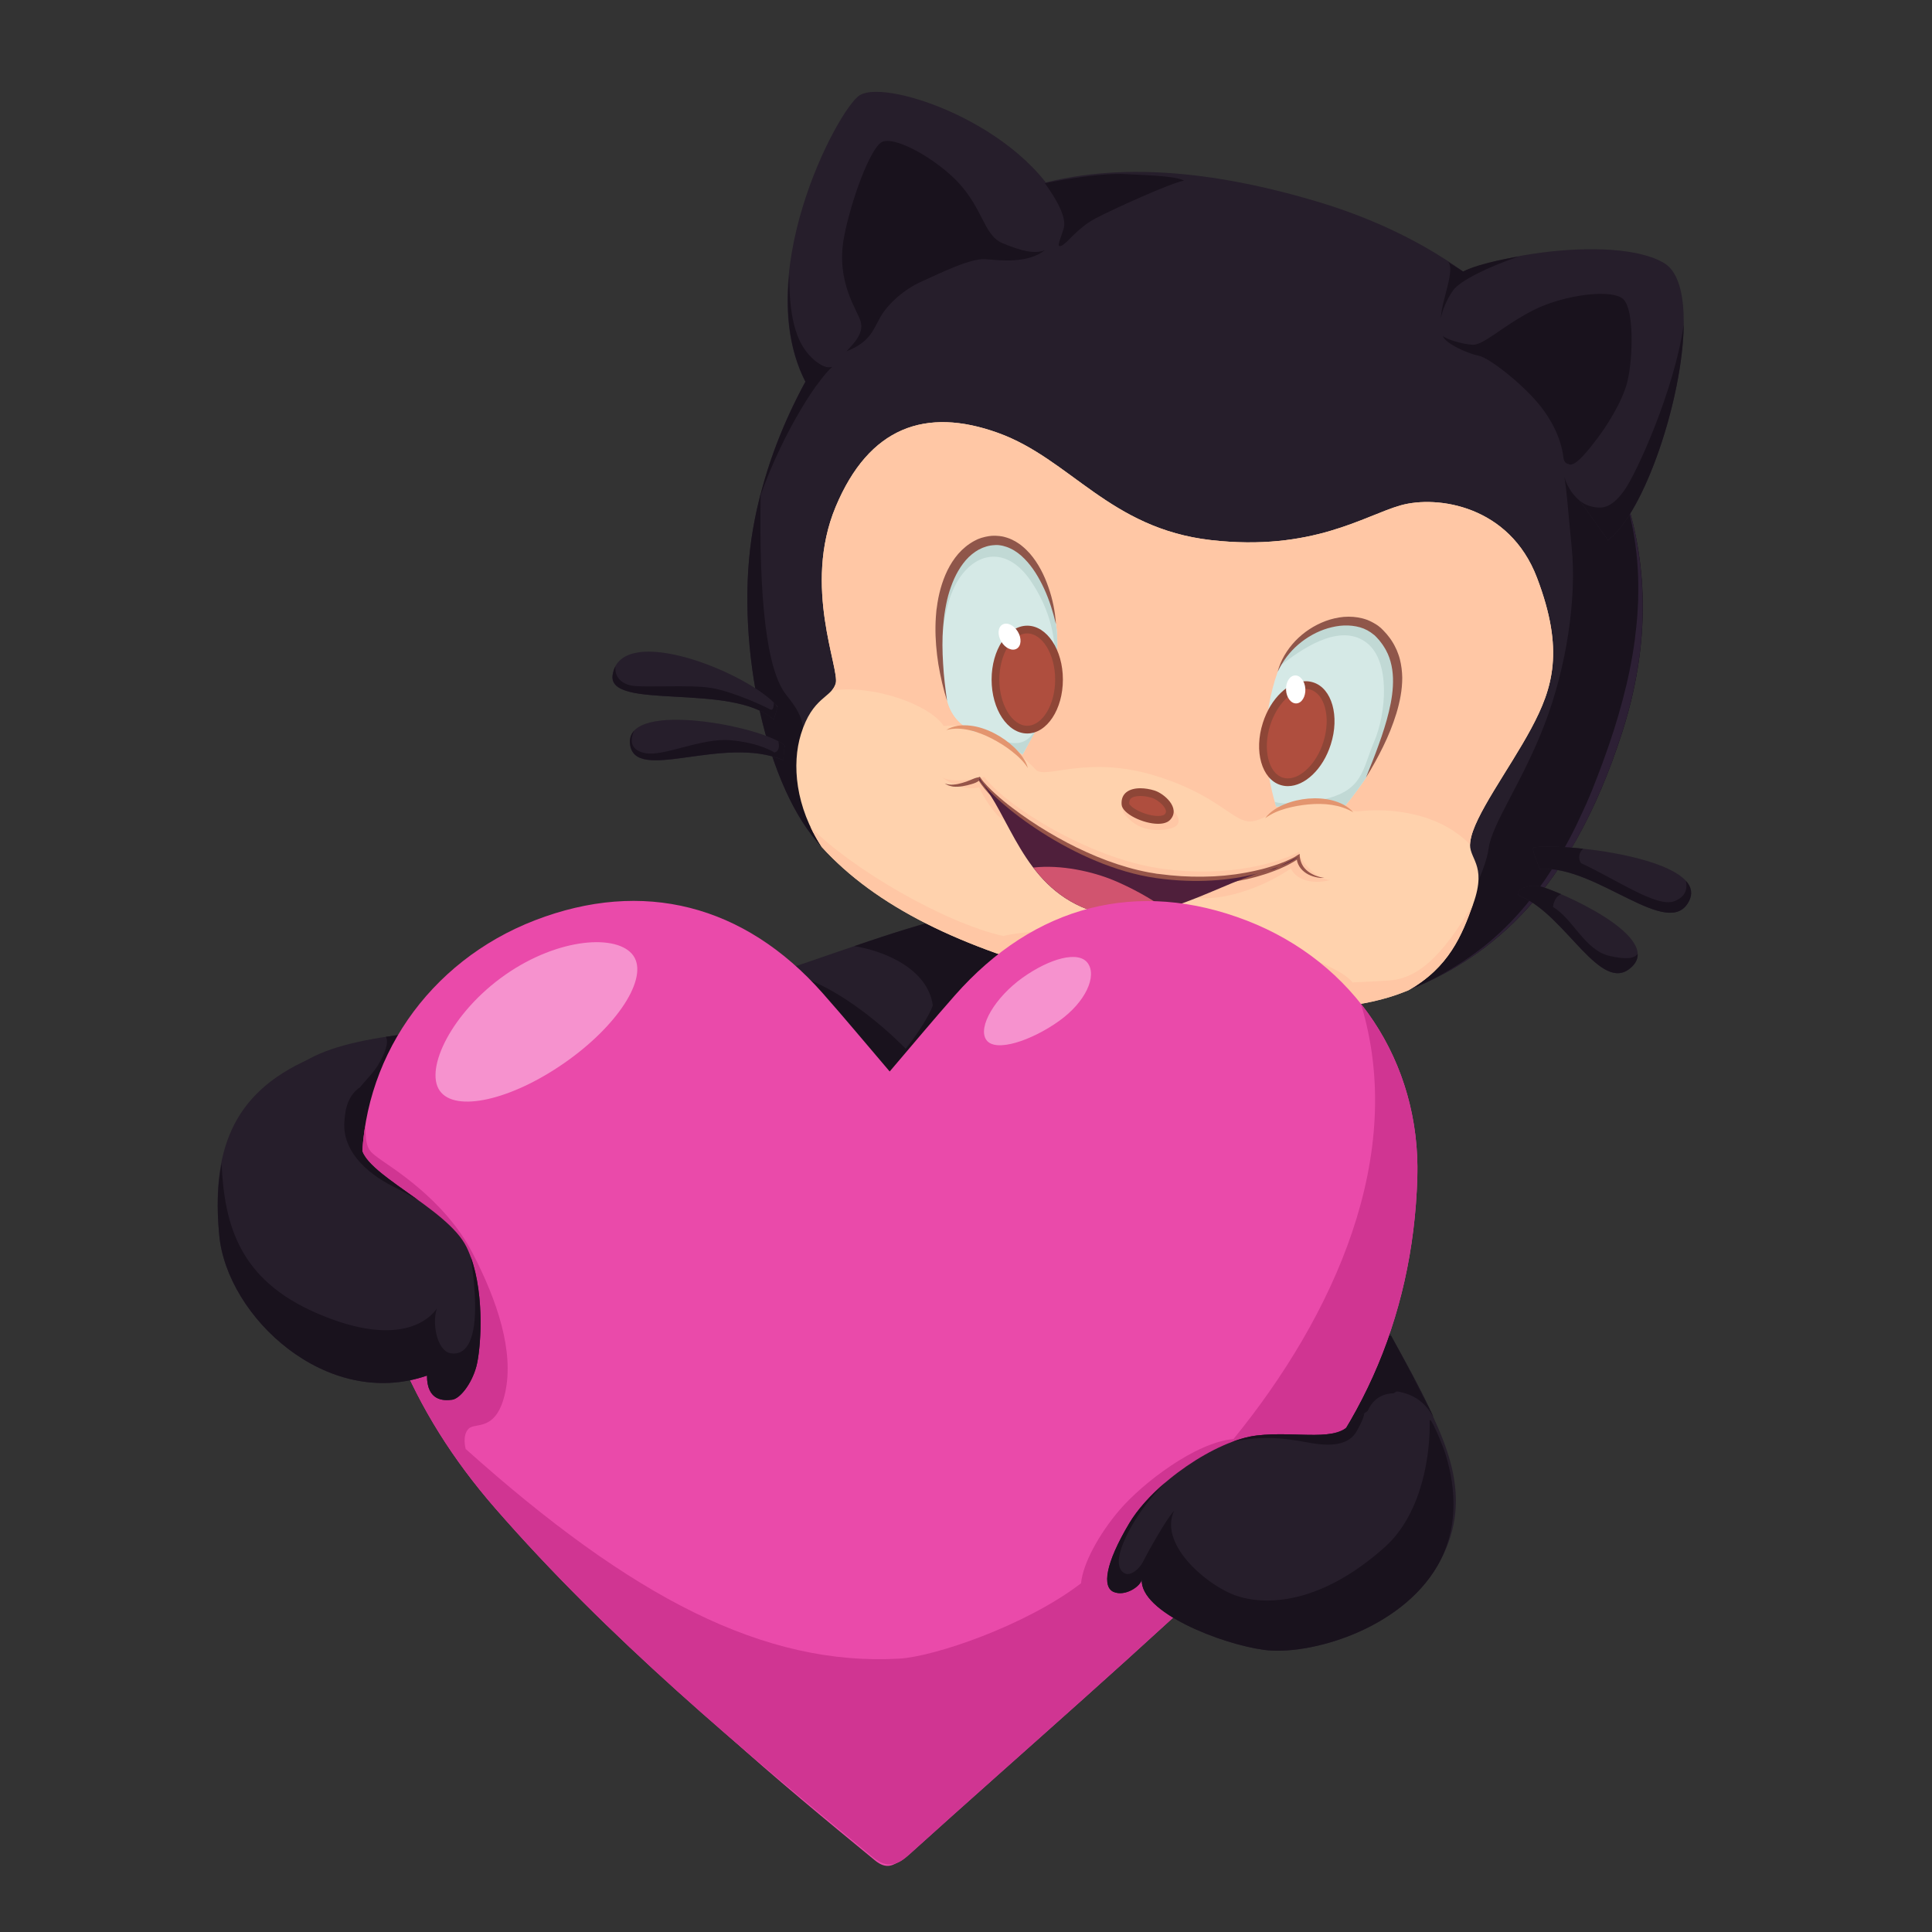 <svg id="Layer_2_1_" xmlns="http://www.w3.org/2000/svg" viewBox="0 0 2000 2000">
  <rect x="0" y="0" width="2000" height="2000" fill="#333333" stroke="none"/>
  <style>
    .st0 {
      fill: #261e2b
    }

    .st1 {
      fill: #19121d
    }

    .st2 {
      fill: #2d2035
    }

    .st3 {
      fill: #ffd2ad
    }

    .st4 {
      fill: #ffc7a5
    }

    .st5 {
      fill: #d5e9e6
    }

    .st6 {
      fill: #c1d9d5
    }

    .st7 {
      fill: #8f564a
    }

    .st8 {
      fill: #af4e3e
    }

    .st9 {
      fill: #8e4637
    }

    .st10 {
      fill: #e3956f
    }

    .st11 {
      fill: #fff
    }

    .st12 {
      fill: #965549
    }

    .st13 {
      fill: #4f1f3b
    }

    .st14 {
      fill: #d1546f
    }

    .st15 {
      fill: #ea4aaa
    }

    .st16 {
      fill: #d03592
    }

    .st17 {
      fill: #f692ce
    }
  </style>
  <path class="st0"
    d="M1051 947c-62-26-282 92-432 106s-252 14-304 46-60 38-74 80 336 112 336 112l564 236s380 86 360-6-78-142-138-304l-40-184-272-86z" />
  <path class="st1"
    d="M1299.7 1083l9.7-54.3L1051 947c-28.9-12.1-92.1 7-166.6 32.4 33.2 5.5 75.8 24.3 81.2 61 .3 2-9.3 22-28 45.3 0 0-66.1-69.9-129.7-80.1-1.7.6-3.4 1.1-5.1 1.7l-56.6 87.8 102 124.7 158 43.3 219.3-76.7 74.2-103.4zM446.9 1067.5c-17.1 1.7-32.9 3.6-47.5 5.8 3.5 5.6-1 17.5-8 29.2-9.5 16-33 31-35 59s20 51.5 51 67c21.4 10.7 52.3 29.7 69.4 40.5 3.9.9 7.7 1.8 11.5 2.7l-41.4-204.2zM1440.2 1383l-168.2-19-52 87 23 52c50-21 87.5-13.5 101-11.5s48 12 60.5-10 7.1-11.5 11.6-21.5 14.5-20.5 35-17c11.7 2 26.4 13.4 32 22-10.3-21.8-29.1-57-42.9-82z" />
  <path class="st0"
    d="M920.6 275.6c82.5-65.4 192.7-140.9 441-67.5 197.1 58.3 261 184.5 280.5 219s94.5 151.5 37.5 330-147 238.5-226.5 270-213 16.5-337.5-15-214.5-76.5-270-141-85.5-213-66-324 79.5-207 141-271.5z" />
  <path class="st1"
    d="M1619.5 493.7c-.3-2.2-.7-4.7-1.2-7.3.1 2.3.5 4.8 1.2 7.3zM1679.6 757.1c33.8-105.9 21.2-190.2 1.2-248.4-13.2 17.7-22.5 19-35.8 15-11.2-3.4-22-16.7-25.5-30 2.8 18.4 2.8 25.1 7.5 72.7 5.3 53.3-5.3 124-28 183.3s-54.7 103.3-58 128.7-29.3 70.7-29.3 70.7l-46.1 72.9c76.2-33 159.9-95.7 214-264.9z" />
  <path class="st2"
    d="M1646.6 424.6c1.6 5.3 3.8 10.4 5.8 15.6 1.1 2.5 2.2 5.1 3.2 7.6l3.3 7.6c4.3 10.1 8.8 20.1 13 30.2s8.1 20.4 11.3 30.8c3.3 10.4 6.2 21 8.6 31.7 9.5 42.8 11 87.2 5.4 130.6-2.8 21.7-7.4 43.2-13.4 64.3-1.6 5.2-3.1 10.5-4.8 15.7l-5.2 15.6-5.5 15.5-5.9 15.3c-8.2 20.3-17.4 40.2-27.9 59.4-5.2 9.6-10.9 19-16.8 28.2l-4.6 6.8-2.3 3.4-2.4 3.3-4.8 6.7-5 6.5c-6.7 8.6-13.8 17.1-21.3 25-7.5 8-15.3 15.7-23.6 22.8-16.5 14.3-34.5 27-53.7 37.7-9.6 5.3-19.4 10.2-29.4 14.7-10 4.4-20.1 8.7-30.6 12-20.9 6.6-42.7 10-64.5 11.8-10.9.9-21.9 1.4-32.8 1.5-11 .2-21.9-.1-32.9-.5s-21.9-1.1-32.8-2-21.8-2.1-32.7-3.3c-21.8-2.5-43.5-5.8-65.2-9.5s-43.2-8.1-64.7-12.6l2.5-10c20.9 6.2 42.1 11.5 63.4 16.4s42.8 8.9 64.4 12.3c21.6 3.2 43.4 5.7 65.2 7.1 10.9.6 21.9 1.1 32.8 1.1s21.9-.3 32.8-1c10.9-.8 21.8-2.1 32.6-3.9 10.8-1.8 21.5-4.2 31.9-7.5 10.5-3.2 20.6-7.5 30.6-12s19.7-9.5 29.2-15c9.4-5.5 18.6-11.5 27.4-18 2.2-1.6 4.3-3.3 6.5-4.9 2.2-1.6 4.3-3.4 6.4-5.1l3.1-2.6c1-.9 2-1.8 3.1-2.7 2-1.8 4.1-3.6 6.1-5.5 16-14.8 30.2-31.4 42.7-49l4.7-6.6 4.5-6.8 2.2-3.4 2.1-3.5 4.2-6.9c5.4-9.4 10.8-18.7 15.6-28.4 1.2-2.4 2.5-4.8 3.6-7.2l3.4-7.3c2.4-4.8 4.5-9.8 6.8-14.7 1.1-2.4 2.2-4.9 3.2-7.4l3.1-7.5c2-5 3.9-10.1 5.9-15.1l5.7-15.2 2.7-7.7 2.7-7.6 5.1-15.4c1.6-5.1 3.2-10.3 4.7-15.4 6-20.6 11.1-41.5 14.7-62.8.9-5.3 1.7-10.6 2.4-16l.9-8c.3-2.7.7-5.4.9-8 .5-5.4 1-10.8 1.2-16.2l.4-8.1.1-8.1c.4-21.7-1.5-43.5-5.4-65l-1.7-8c-.5-2.7-1.2-5.3-1.8-8l-.9-4-1.1-4c-.7-2.6-1.4-5.3-2.2-7.9l-2.4-7.8-2.7-7.8c-1.9-5.1-3.8-10.3-5.9-15.3-4.2-10.1-9-20-14.8-29.3-1.5-2.3-2.9-4.6-4.4-6.9-1.6-2.3-3.1-4.5-4.7-6.7-3.3-4.4-6.6-8.7-10.4-13l9.1-5.1z" />
  <path class="st1"
    d="M833.7 784.3c-4-32 3-36.7-19.6-64.7-20.6-25.6-28.5-99-26.7-208.4-3.1 11.8-5.7 23.7-7.8 35.9-19.5 111 10.5 259.5 66 324 10.1 11.7 21.4 22.8 33.8 33.3l-45.7-120.1z" />
  <path class="st0"
    d="M805.1 731.6c-28.5-34.5-162.1-88.8-171-33-6 37.5 123.4 7.4 166.9 46.4l4.1-13.4zM1480.1 301.1c34.5-36 192-60 243-28.5s-6 247.5-58.5 286.5l-184.5-258zM1105.1 229.1c-33-94.5-185-148.6-215-130.6-22.5 13.5-118 193.6-52 304.6l267-174zM1588.1 877.1c39-4.5 181.5 13.5 160.5 55.5s-96-37.5-154.5-33c0 0-10.5-24-6-22.5zM1574.6 928.1c-10.1-4.2 4.5-13.5 19.5-10.5s130 51.9 94.5 84c-31.5 28.5-67.5-54-114-73.5z" />
  <path class="st3"
    d="M1585.1 754.1c22.5-42 34.5-81 6-156s-103.5-85.5-141-75-91.5 48-196.5 36-145.5-84-220.5-111-133.5-6-168 76.5 4.5 168 0 183-24 13.5-36 52.5c-9.5 30.9-5.8 75.1 21.6 116.7 55.8 61.4 144.1 104.7 264.9 135.3 124.5 31.5 258 46.5 337.5 15 1.6-.7 3.3-1.3 5-2 41.6-23.5 55.3-56.5 67-89.5 15-42-6-46.5-3-64.5 3-25.5 40.5-75 63-117z" />
  <path class="st4"
    d="M1170 826.5c-6.5 5.5-11 11-5 17.5s16 17 39 15 16-14 11.5-19-45.5-13.5-45.5-13.5zM973 803c9.3 9.3 41.3 2.7 46 1.3 21.3 29.3 108 84 182 94.7s127.3-8 144-17.3c0 10 18.7 28.7 32 29.3-20 5.3-36-1.3-40.7-12-24 16.7-63.3 32.7-94.7 30.7-31.3-2-197.3-72.7-209.3-86s-18.7-28.7-18.7-28.7c-20.6 5.3-40.6-12-40.6-12z" />
  <path class="st4"
    d="M1525.2 935.3c-34.3 58.7-59.7 77.7-87.2 79.7-14 1-38 2-38 2-18-26-169-64-169-64s-179 10-192 16c-61.2-13.5-158-69.9-200.1-113.1 3.3 7 7.2 14 11.7 20.9 55.8 61.4 144.1 104.7 264.9 135.3 124.5 31.5 258 46.5 337.5 15 1.6-.7 3.3-1.3 5-2 41.6-23.5 55.3-56.5 67-89.5.1-.1.1-.2.2-.3zM1521.8 874.2c0-1 .1-2 .3-3.1 3-25.5 40.5-75 63-117s34.5-81 6-156-103.5-85.5-141-75-91.5 48-196.5 36-145.5-84-220.5-111-133.5-6-168 76.5 4.5 168 0 183c-.9 2.9-2.3 5.2-4.2 7.3 42.2-6.5 101.5 14.3 116.1 36.7 22-2.7 46 4.7 58.7 14 12.7 9.3 27.3 21.3 36.7 31.3 9.3 10 52.1-15.1 121.4 5.5 69.3 20.7 83.2 50.5 102.6 47.8 19.3-2.7 35.3-25.3 66-21.3s30.8 12.6 47.3 10.7c14.3-1.6 73.3-4.6 112.1 34.6z" />
  <path class="st5"
    d="M1321.1 835.1c-13.5-43.5-15-93 1.5-139.5s78-69 106.5-39 22.5 75-15 148.5c-12 18-22.5 30-22.5 30-18-6-25.5-10.5-39-6s-31.5 6-31.5 6z" />
  <path class="st6"
    d="M1319.6 830.1c.5 1.7 1 3.3 1.5 5 0 0 12.2-1 24.1-3.9-13.2 1.2-21 .3-25.6-1.1zM1429.1 656.6c-27-28.5-83.8-9.7-103.6 32l.2.3c29.3-23.3 64.7-42.7 89.3-23.3 24.7 19.3 20 73.3 7.3 102.7-12.1 28-10.8 50.5-53.6 59.5 6.3 1.2 13 4 22.9 7.3 0 0 10.5-12 22.5-30 37.5-73.5 43.5-118.5 15-148.5z" />
  <path class="st7"
    d="M1322.6 695.6c3-11.9 9.6-22.9 18.2-32 8.7-9.1 19.4-16.2 31.4-20.7 6-2.2 12.3-3.7 18.8-4.3 6.5-.5 13.1-.1 19.6 1.6.8.2 1.6.5 2.4.7.8.3 1.6.5 2.4.8l2.3 1c.8.3 1.6.7 2.3 1.1l2.2 1.2c.8.4 1.4.9 2.2 1.3.7.5 1.4.9 2.1 1.4l2 1.6 1 .8.9.9 1.8 1.8c1.2 1.2 2.2 2.4 3.3 3.6 2.1 2.5 4.1 5.1 5.8 7.9 1.8 2.8 3.2 5.7 4.6 8.7 1.2 3 2.4 6.1 3.2 9.3 1.6 6.3 2.4 12.8 2.5 19.2 0 6.4-.6 12.7-1.7 18.9s-2.6 12.3-4.4 18.2-3.9 11.7-6.2 17.5c-2.3 5.7-4.8 11.3-7.5 16.8-5.4 11-11.3 21.7-17.8 32.1 4.5-11.3 9.2-22.6 13.2-34 2.1-5.7 4-11.4 5.8-17.1 1.8-5.7 3.4-11.5 4.8-17.3 2.8-11.6 4.6-23.3 4.2-34.9-.2-5.8-1-11.4-2.5-16.8-.7-2.7-1.7-5.3-2.8-7.9-1.2-2.5-2.4-5-4-7.4-1.4-2.4-3.2-4.6-4.9-6.8-.9-1.1-1.9-2.1-2.8-3.1l-1.4-1.4-.7-.7-.8-.6c-4.1-3.4-8.9-6.1-14.2-7.6-5.3-1.5-10.9-2.1-16.5-1.9-5.7.2-11.3 1.3-16.9 2.9-11.1 3.3-21.5 9.1-30.5 16.8-8.9 7.6-16.3 17.3-21.4 28.4z" />
  <path class="st5"
    d="M1058.6 781.1c18-33 42-84 34.5-135s-36-94.5-72-85.5-63 66-40.5 165c6 24 27 31.5 27 31.5 19.5 0 51 24 51 24z" />
  <path class="st5"
    d="M1058.6 781.1c18-33 42-84 34.5-135s-36-94.5-72-85.5-63 66-40.5 165c6 24 27 31.5 27 31.5 19.5 0 51 24 51 24z" />
  <path class="st6"
    d="M1076 732.5c-.2 22-11.1 50.8-48.5 29l31.1 19.6L1078 746l-2-13.5zM1093.1 646.1c-7.5-51-36-94.5-72-85.5-29.9 7.5-53.6 48-47.9 118.3 3.3-40 8.7-69 25.8-87.9 18.7-20.7 46-21.3 67.3 9.3 21.3 30.7 28 63.3 25.3 92.7l.8-2c2.3-14.7 2.9-29.8.7-44.9z" />
  <path class="st7"
    d="M1093.1 646.1c-3-12.6-6.8-24.9-12.1-36.4s-11.8-22.5-20.4-31.2c-2.1-2.2-4.4-4.2-6.8-6-1.2-.9-2.4-1.7-3.7-2.5-.6-.4-1.3-.7-1.9-1.1l-1-.5-1-.5c-2.6-1.3-5.3-2.2-8.1-2.9-.7-.1-1.4-.3-2.1-.4l-2.1-.3c-.7-.1-1.4-.1-2.1-.1h-1.1l-1.1.1c-5.6.2-11.2 1.9-16.3 4.6-5 2.8-9.6 6.5-13.5 11s-7.2 9.6-10 15-5 11.2-6.9 17.1c-1.9 5.9-3.2 12-4.3 18.2s-1.8 12.5-2.3 18.8c-1 12.6-.8 25.4 0 38.2.7 12.8 2.3 25.6 4.1 38.4-3.9-12.3-6.8-25-9-37.9-2-12.9-3.2-25.9-3-39.1 0-3.3.2-6.6.4-9.9.1-1.6.3-3.3.4-4.9.1-1.6.3-3.3.6-4.9.8-6.6 2.1-13.1 3.9-19.6 1.8-6.4 4.1-12.8 7.1-18.9 3-6.1 6.7-11.9 11.3-17.2 4.6-5.2 10.1-9.8 16.4-13.2l2.4-1.2 1.2-.6 1.3-.5 2.5-.9 2.6-.7c.9-.3 1.7-.4 2.6-.6.9-.2 1.8-.4 2.7-.5l2.7-.3c.9-.1 1.8-.1 2.7-.1h1.4c.5 0 .9.1 1.4.1.9.1 1.8.1 2.7.2l2.7.4c.9.1 1.8.4 2.6.6 3.5.9 6.9 2.2 10 4l1.2.6 1.1.7c.7.5 1.5.9 2.2 1.4 1.4 1 2.9 2 4.2 3.2 2.7 2.2 5.1 4.7 7.4 7.2 8.9 10.3 14.9 22.4 19.2 34.8 4.4 12.5 7 25.4 7.8 38.3z" />
  <path class="st8"
    d="M1198.8 848.8c-14.7 0-33.3-9.9-33.7-16.1-.3-3.6.5-6.4 2.4-8.5 2.5-2.7 7.2-4.2 13.1-4.2 4.2 0 8.8.7 13.4 2.2 5.7 1.7 14.8 8.5 16.8 15.5.9 3 .2 5.6-1.9 8.1-1.9 1.9-5.4 3-10.1 3z" />
  <path class="st9"
    d="M1180.5 824c3.8 0 8 .7 12.2 2 1.9.6 5.2 2.3 8.5 5.1 2.9 2.5 5 5.3 5.6 7.6.4 1.4.4 2.7-1.1 4.3-.7.8-2.9 1.7-6.9 1.7-5.7 0-13.3-1.9-19.7-5-6.7-3.2-9.7-6.4-10.1-7.6-.2-3.5 1-4.8 1.4-5.3 1.7-1.7 5.4-2.8 10.1-2.8m0-8c-11.5 0-20.4 5.1-19.4 17 .7 9.3 22.3 19.8 37.7 19.8 5.5 0 10.2-1.3 12.9-4.5 10.5-12-6.6-26.9-16.7-30-4.9-1.5-9.9-2.3-14.5-2.3z" />
  <path class="st10"
    d="M1309.7 847c2.4-3.4 5.6-6.2 9.1-8.6 3.5-2.4 7.2-4.3 11.1-5.9 7.8-3.2 16.1-5.1 24.4-5.8 8.4-.7 16.9-.2 25.1 1.9 4.1 1.1 8.1 2.6 11.8 4.6 3.7 2.1 7.1 4.6 9.8 7.8-7-4.3-14.7-6.6-22.5-7.8s-15.8-1.2-23.7-.5c-7.9.7-15.7 2.1-23.4 4.2-3.8 1.1-7.6 2.4-11.2 4-3.7 1.7-7.2 3.7-10.5 6.1zM1064 795c-2.2-3.6-4.9-6.7-7.8-9.6-2.9-2.9-6-5.5-9.2-8-6.4-5-13.4-9.3-20.6-13-7.2-3.7-14.8-6.7-22.6-8.5s-16-2.4-24.2-.2c3.6-2.3 7.7-3.7 12-4.4s8.7-.6 13-.1c8.6 1 16.9 3.9 24.5 7.8 7.6 3.9 14.7 8.9 20.9 14.8 3.1 3 5.9 6.2 8.4 9.7 2.5 3.6 4.6 7.4 5.6 11.5z" />
  <path class="st8"
    d="M1063.4 755.3c-18.1 0-32.9-23.2-32.9-51.8 0-28.5 14.8-51.8 32.9-51.8s32.9 23.2 32.9 51.8c0 28.5-14.8 51.8-32.9 51.8z" />
  <path class="st9"
    d="M1063.4 655.7c15.7 0 28.9 21.9 28.9 47.8s-13.2 47.8-28.9 47.8-28.9-21.9-28.9-47.8 13.2-47.8 28.9-47.8m0-8c-20.4 0-36.9 25-36.9 55.8s16.5 55.8 36.9 55.8 36.9-25 36.9-55.8-16.5-55.8-36.9-55.8z" />
  <path class="st8"
    d="M1333.1 809.8c-2.2 0-4.4-.3-6.4-1-8.1-2.6-14.2-9.9-17.3-20.8-3.2-11.4-2.6-25.1 1.6-38.6 7.4-23.4 24.5-40.3 40.6-40.3 2.2 0 4.4.3 6.4 1 17.3 5.5 24.3 32.1 15.6 59.3-7.3 23.5-24.4 40.4-40.5 40.4z" />
  <path class="st9"
    d="M1351.7 705.2v8c1.8 0 3.6.3 5.2.8 6.7 2.2 11.9 8.6 14.6 18 3 10.7 2.4 23.5-1.6 36.3-6.8 21.4-22.6 37.5-36.8 37.5-1.8 0-3.6-.3-5.2-.8-14.9-4.8-20.9-29.6-13-54.3 6.8-21.4 22.6-37.5 36.8-37.5v-8m0 0c-17.5 0-36.3 17.5-44.4 43.1-9.4 29.3-1.2 58.2 18.2 64.3 2.5.8 5.1 1.2 7.7 1.2 17.5 0 36.3-17.5 44.4-43.1 9.4-29.3 1.2-58.2-18.2-64.3-2.6-.8-5.1-1.2-7.7-1.2z" />
  <ellipse transform="rotate(-2.93 1341.31 713.706)" class="st11" cx="1341.3" cy="713.7" rx="10" ry="14.5" />
  <ellipse transform="rotate(-30.989 1045.02 659.092)" class="st11" cx="1045.1" cy="659.1" rx="10" ry="14.5" />
  <path class="st12"
    d="M978 811c2.9 1.2 6 1.4 9 1.2 1.5-.1 3-.3 4.5-.6s3-.7 4.4-1.1c2.9-.8 5.8-1.8 8.6-3s5.6-2.5 8.7-2.9l1.1-.6.8 1.2c2 3.1 4.5 5.9 7.1 8.6 2.5 2.7 5.3 5.3 8.1 7.9 5.6 5.1 11.4 9.9 17.4 14.4 6 4.6 12.1 9 18.4 13.2s12.6 8.3 19.1 12.1c13 7.7 26.3 14.8 40 20.9 13.7 6.2 27.8 11.5 42.2 15.6 7.2 2.1 14.5 3.8 21.8 5.2 1.8.3 3.7.6 5.5.9l2.8.5 2.8.3 11.2 1.3c14.9 1.5 30 1.8 45 1.1 3.7-.3 7.5-.5 11.2-.8l11.2-1.3c3.7-.6 7.4-1.1 11.1-1.8l5.5-1.1c1.8-.4 3.7-.7 5.5-1.2l5.5-1.3c1.8-.4 3.6-1 5.4-1.5 3.6-1 7.2-2.2 10.7-3.4l5.3-2c1.8-.6 3.5-1.4 5.2-2.2 1.7-.7 3.4-1.6 5.1-2.4l2.4-1.3c.8-.4 1.5-1 2.2-1.4l2.6-1.6.1 2.8c.2 1.5.5 2.9.9 4.3s.9 2.7 1.6 4c1.3 2.6 3.3 4.9 5.7 6.8 2.4 1.9 5.1 3.4 8 4.6 2.9 1.1 6 2 9.2 2.4-1.6.1-3.2 0-4.8-.1-1.6-.2-3.2-.5-4.8-.9-3.2-.8-6.3-2-9.1-3.8-2.8-1.8-5.4-4.2-7.2-7.2-.9-1.5-1.6-3.1-2.1-4.8-.4-1.7-.6-3.4-.6-5.1l2.7 1.2c-.8.6-1.6 1.3-2.5 1.9l-2.5 1.6c-1.7 1-3.4 2-5.1 2.9s-3.4 1.8-5.2 2.6l-5.3 2.4c-3.6 1.4-7.2 2.9-10.8 4.1-1.8.6-3.6 1.3-5.5 1.8l-5.6 1.7c-1.8.6-3.7 1-5.6 1.5l-5.6 1.4c-3.8.8-7.6 1.5-11.4 2.3-3.8.6-7.6 1.1-11.5 1.7-3.8.5-7.7.8-11.5 1.2-15.4 1.3-30.9 1-46.3-.2l-11.5-1.3-2.9-.3-2.9-.5c-1.9-.3-3.8-.6-5.8-.9-7.6-1.4-15.2-3.2-22.7-5.3-29.8-8.7-57.8-22.2-83.8-38.7-13-8.3-25.4-17.4-37.2-27.3-5.8-5-11.5-10.2-16.9-15.7-2.7-2.8-5.3-5.6-7.7-8.6s-4.8-6.1-6.7-9.6l1.9.6c-2.5 2.3-5.5 3.4-8.6 4.3-3.1.9-6.2 1.7-9.4 2.2s-6.4.7-9.7.4c-2.9-.5-6.2-1.4-8.7-3.3z" />
  <path class="st13"
    d="M1014 806c14 24 98 91 183 103s140-16 147-22l-25 12.7c-54.2 10.6-126.6 67-193.6 41.5s-79.8-96.8-111.7-134" />
  <path class="st14"
    d="M1069.6 898.1c13.7 17.9 31 33.6 55.8 43.1 26.5 10.1 53.9 7.4 80.7-.3-14.2-10.8-36.2-22.5-53-29.5-21.8-9.1-54.5-16.6-83.5-13.3z" />
  <path class="st15"
    d="M919 1313.3c17.6-20.6 33.9-40.1 50.6-59.2 62.1-70.7 142.9-91.3 227.7-58.4 83.6 32.4 135.5 110 132.9 200.3-3.3 111.6-46.9 206.9-126.5 283.2-87.5 83.9-179.5 163.1-269.5 244.5-9.1 8.3-17.1 11.5-28.4 2.2-103.5-85-206.1-170.7-294.5-272.1-65.4-75.1-101.9-161.5-103.8-261.4-1.7-87.6 52.1-164.9 135.1-196.8 83.9-32.3 162.9-12.4 224.1 56.9 17.4 19.3 34 39.4 52.3 60.8z" />
  <path class="st15"
    d="M921 1109.2c23.3-27.3 45-53.3 67.3-78.6 82.5-93.8 189.7-121.2 302.4-77.6 111.1 43 180 146.1 176.5 266-4.4 148.2-62.3 274.8-168 376.1-116.2 111.4-238.4 216.6-357.9 324.6-12.1 11-22.7 15.3-37.7 2.9-137.4-112.9-273.8-226.7-391.1-361.4-86.8-99.7-135.3-214.5-137.9-347.2-2.2-116.3 69.2-219 179.4-261.4 111.4-42.9 216.4-16.4 297.6 75.5 23 26 45.2 52.8 69.4 81.1z" />
  <path class="st16"
    d="M1408.8 1039.1c47.9 156.9-28 323-131.9 450.6-38.9 3.3-93.8 45.3-117.8 73.3-21.4 24.9-38.2 55.8-40 76-57.1 43.8-151.8 75.9-188 78-140 8-277-63-449-217 0 0-4-14 3-21s29 4 38-38-8-94-34-144c-29.2-56.1-85.1-89-97.1-98-10.6-8-13.4-9.7-13.9-34.1-2.6 16-3.8 32.4-3.5 49.1 2.5 132.7 51.1 247.5 137.9 347.2 117.3 134.7 253.6 248.6 391.1 361.4 15 12.3 25.6 8 37.7-2.9 119.5-108 241.7-213.2 357.9-324.6 105.7-101.3 163.6-227.9 168-376.1 2-68-19.4-130.6-58.4-179.9z" />
  <path class="st0"
    d="M1399 1472c-13 22-56 9-98 14s-107 49-132 91-28 66-16 71 28-6 29-13c-2 34 82 67 127 73s140-20 179-87 12-125-24-193l-65 44zM321 1096c-83 36-102 99-94 183s111 181 215 145c0 27 18 26 26 25s20-16 25-34 10-83-10-124-110-77-109-105 5-40 5-40-34-64-58-50z" />
  <path class="st17"
    d="M655.7 989.4c-15.9-22.8-77.2-19-132.5 19.6s-83.9 97.4-68 120.1c15.9 22.8 73.6 9.9 129-28.7 55.3-38.4 87.3-88.2 71.5-111zM1096.1 1057.1c28.1-20 39.5-46.7 30-60s-39.4-5-67.5 15-47 51.2-37.5 64.5 46.9.5 75-19.5z" />
  <path class="st1"
    d="M467 1401c-14.7-2-20-31.3-14.7-46.7-4 6.7-34 44.7-125.3 4.7-78.2-34.2-94.8-89.5-97.6-154.5-4.1 20.5-5.3 45-2.4 74.5 8 84 111 181 215 145 0 27 18 26 26 25s20-16 25-34c4.6-16.6 9.2-73-5.7-113.9 13.5 89.8-6 101.9-20.3 99.9zM1488 1621c21.1-36.3 20.2-77.6 8.2-116.3-2.3-7.6-16.3-41.5-16.2-33.6.7 30.8-6.4 94.6-46.5 130.5-69.6 62.3-129.1 60.9-158.6 48.4s-75-52.5-59.5-86c-7 7-26 40.5-31.5 51.5s-14.5 15.5-19 13.5-9-7.5-5.5-21.5c2.8-11.2 15.2-41 46.9-72.9-15.5 13.3-28.8 27.9-37.4 42.4-25 42-28 66-16 71s28-6 29-13c-2 34 82 67 127 73s140.1-20 179.1-87z" />
  <path class="st1"
    d="M1399 1472c-13 22-56 9-98 14-7.8.9-16.5 3.2-25.5 6.6 33.5-7.4 58.1-2.6 68.5-1.1 13.5 2 48 12 60.5-10 5.8-10.3 7.4-15.2 7.9-18.6l-13.4 9.1zM1484.1 1467c-3.5-6.9-16.4-31.9-20.1-39l-20.9 12c28 3 36.5 20.6 41 27zM432.7 1242.2c-29.2-21-59.3-40-58.7-56.2 1-28 5-40 5-40s2.6-16.3-7-20c-14 10-14.9 27.1-15.5 35.5-2 28 20 51.5 51 67 7.6 3.8 16.3 8.6 25.2 13.7zM861.7 379.7s-5.4 3.4-16.3-4.9c-25.1 41.9-46.2 89.3-58.9 140.4 25.1-71.8 63.7-127.3 75.2-135.5z" />
  <path class="st1"
    d="M861.7 379.7s-7.3 4.7-22-10c-11.8-11.8-23.1-32.6-22.6-85.6-4.3 41.7.2 83.9 21.1 119l7.6-5c6.9-9.6 12.5-16 15.9-18.4zM1681 508.3c-13.3 18-22.7 19.3-36 15.3-3.3-1-6.5-2.8-9.5-5.2l29.1 40.7c37.6-27.9 77.5-146.7 78.4-223.4-9.6 68.1-49.4 155.7-62 172.6zM1624 502c-.3-2.2-.6-.3-1-3 .1 2.4.4.5 1 3zM1620.9 498.1c-.6-1.5-1-2.9-1.4-4.4.2 1.1.3 2.1.4 3l1 1.4zM801 745l3.9-12.6-2.3-3.7-1.5-1.5c0 2.5-.2 9.3-4 7.1-4.7-2.7-37.3-18-60-22s-71.3 0-84-2.7c-9.8-2.1-17.1-8.9-16-19.8-1.3 2.5-2.3 5.4-2.8 8.7-6.2 37.6 123.2 7.5 166.7 46.5z" />
  <path class="st0" d="M812.6 772.1c-19.5-19.5-163.6-48-160.5-3 3 43.5 96-9 159 18 0 0 0-10.5 1.5-15z" />
  <path class="st1"
    d="M812.6 772.1c-1.6-1.6-3.9-3.2-6.9-4.8.9 3.6 1.7 10.2-4 11.7 0 0-14.7-10-45.3-12.7-30.7-2.7-69.3 17.3-88.7 13.3-14.5-3-16.2-12.3-11.2-23.3-3.1 3.4-4.7 7.5-4.4 12.7 3 43.5 96-9 159 18 0 .1 0-10.4 1.5-14.9zM1733 933c-18 6.7-60-22.7-96-39.3-2.6-2.1-4-9.9 1.9-15.1-21.1-2.3-40-2.8-50.8-1.5-4.5-1.5 6 22.5 6 22.5 58.5-4.5 133.5 75 154.5 33 3.8-7.7 2.2-14.6-3.3-20.7 1.6 8.3-.2 16.6-12.3 21.1zM1695.3 987.5c-3.8 4.8-12 6-29 2.1-26-6-38-38.7-58.7-50.7.5-3.5 2.1-10.7 8.5-13.3-10.5-4.5-18.7-7.5-22.1-8.1-15-3-29.6 6.3-19.5 10.5 46.5 19.5 82.5 102 114 73.5 4.9-4.3 7-9.1 6.8-14zM1623.7 480.3c6.7 4.7 23.3-18 30-26.7s26-36.7 31.3-60 6.7-71.3-4-83.3-62.7-5.3-94.7 11.3c-32 16.7-50.7 36-62 35.3s-28-6-30.7-9.3c2 8 26.7 18.7 37.3 20.7s46.7 30 64.7 53.3 22 44 22.7 51.3c.7 7.4 5.4 7.4 5.4 7.4zM1571.7 265.7c-31.3 10.7-60 24.7-67.3 34.7s-12 23.3-12.7 28.7c0-16.7 15.3-50 7.3-58l15.6 10c17.7-9.4 57.1-15.4 57.1-15.4zM876.3 363.7c8-8.7 18-18.7 14.7-30.7s-26-41-17.3-87.3c7.1-38 27.3-92.7 39.3-98.7s48 13 72 35c32.9 30.1 32 61 52.7 69.7s34 11.3 44 7.3c-18 14-46 10.6-61.3 9.3-16-1.3-48.7 15.3-66.7 23.3-17 7.5-34.7 22.7-42.7 37.3s-11.3 25.4-34.7 34.8zM1081.7 189.7c10 14 23.3 34.7 19.3 47.3s-8 20-2 17.3 16-18 34.7-28 79.3-37.3 92-39.3c-8.7-5.3-45.3-5.8-59.3-6.7-30.7-2-84.7 9.4-84.7 9.4z" />
</svg>
